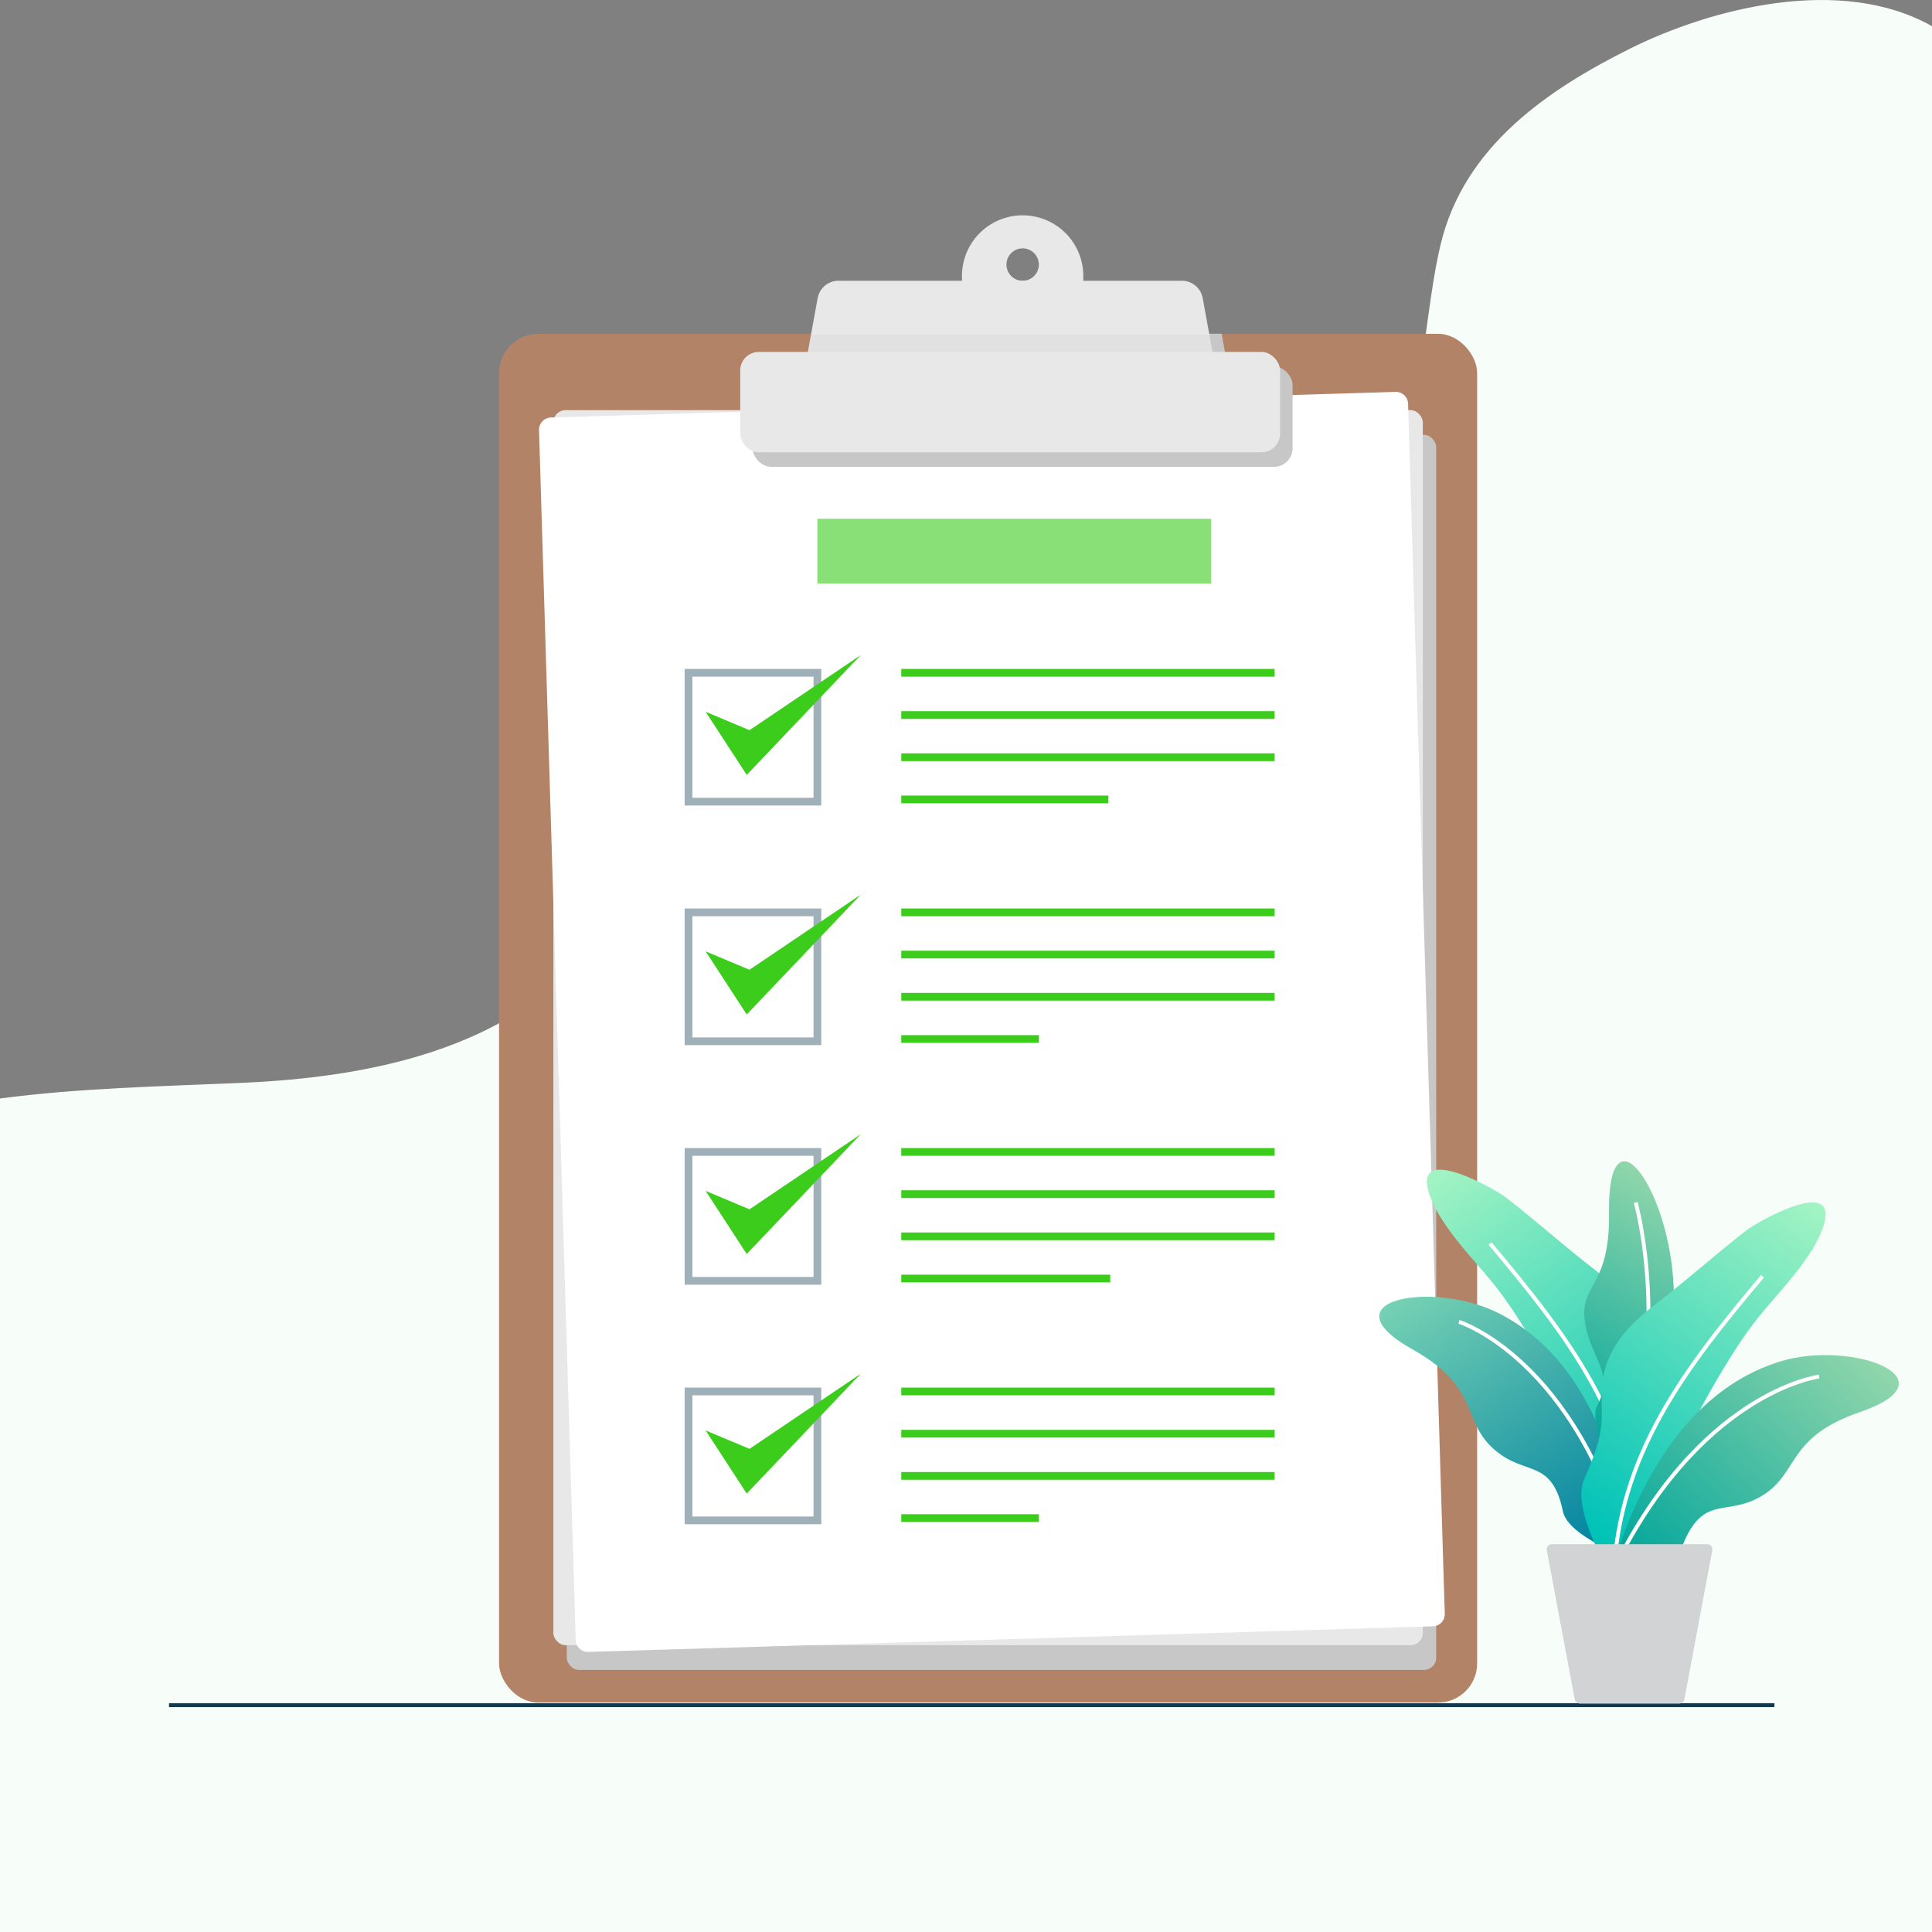<svg xmlns="http://www.w3.org/2000/svg" xmlns:xlink="http://www.w3.org/1999/xlink" viewBox="0 0 500 500"><rect x="0" y="0" width="500" height="500" fill="#808080" stroke="none"/><defs><style>.cls-1{isolation:isolate;}.cls-2{fill:#f7fdf8;}.cls-10,.cls-14,.cls-3,.cls-8{fill:none;stroke-miterlimit:10;}.cls-3,.cls-8{stroke:#133a50;}.cls-4{fill:#b38367;}.cls-11,.cls-5{fill:#c7c7c7;mix-blend-mode:multiply;}.cls-6{fill:#e8e8e8;}.cls-7{fill:#fff;}.cls-10,.cls-8{stroke-width:2px;}.cls-8{opacity:0.4;}.cls-9{fill:#3ccd1c;}.cls-10{stroke:#3ccd1c;}.cls-11{opacity:0.21;}.cls-12{fill:#89e076;}.cls-13{fill:url(#linear-gradient);}.cls-14{stroke:#fff;}.cls-15{fill:url(#linear-gradient-2);}.cls-16{fill:url(#linear-gradient-3);}.cls-17{fill:url(#linear-gradient-4);}.cls-18{fill:url(#linear-gradient-5);}.cls-19{fill:#d1d3d4;}</style><linearGradient id="linear-gradient" x1="-337.23" y1="-253.35" x2="-266.57" y2="-328.07" gradientTransform="matrix(0.2, -0.98, 0.98, 0.2, 749.45, 104.49)" gradientUnits="userSpaceOnUse"><stop offset="0" stop-color="#00c3b7"/><stop offset="1" stop-color="#a4f4c3"/></linearGradient><linearGradient id="linear-gradient-2" x1="463.56" y1="392.67" x2="520.84" y2="332.1" gradientTransform="matrix(-0.98, -0.18, -0.18, 0.98, 942.18, 97.9)" gradientUnits="userSpaceOnUse"><stop offset="0" stop-color="#0082a1"/><stop offset="1" stop-color="#75d1b3"/></linearGradient><linearGradient id="linear-gradient-3" x1="235.14" y1="308.66" x2="297.88" y2="242.32" gradientTransform="matrix(-0.5, -0.87, -0.56, 0.32, 708.58, 483.81)" gradientUnits="userSpaceOnUse"><stop offset="0" stop-color="#00a59b"/><stop offset="1" stop-color="#90d6ab"/></linearGradient><linearGradient id="linear-gradient-4" x1="-343.82" y1="-243.17" x2="-273.16" y2="-317.89" gradientTransform="matrix(-0.2, -0.98, -0.98, 0.2, 100.99, 104.49)" xlink:href="#linear-gradient"/><linearGradient id="linear-gradient-5" x1="422.53" y1="407.75" x2="479.81" y2="347.17" gradientTransform="matrix(1, 0, 0, 1, 0, 0)" xlink:href="#linear-gradient-3"/></defs><g class="cls-1"><g id="Layer_2" data-name="Layer 2"><g id="BACKGROUND"><path class="cls-2" d="M421.88,12.57c-21.4,10.68-43,25.34-49.05,50.71-5.69,24-2.6,49.24-23.47,65.89-19.24,15.36-45.34,20.53-68.85,23.52-38.23,4.88-77.37,11.46-100.8,47-9.76,14.8-15.74,32.22-26.93,45.87-21.43,26.15-57.24,33.25-90.23,34.68-21.1.92-42.06,1.34-62.55,4.05V500H500V6.78C476.3-6.62,442.54,2.27,421.88,12.57Z"/><line class="cls-3" x1="43.74" y1="441.3" x2="459.22" y2="441.3"/></g><g id="OBJECTS"><rect class="cls-4" x="129.16" y="86.39" width="253.12" height="354.23" rx="10.12"/><rect class="cls-5" x="146.68" y="112.55" width="225.01" height="319.62" rx="3.15"/><rect class="cls-6" x="143.21" y="106.15" width="225.01" height="319.62" rx="3.15"/><path class="cls-7" d="M370.85,420.89l-218.6,6.63a3.14,3.14,0,0,1-3.25-3L139.5,111.3a3.17,3.17,0,0,1,3.06-3.25l218.6-6.63a3.17,3.17,0,0,1,3.25,3.06l9.49,313.17A3.14,3.14,0,0,1,370.85,420.89Z"/><rect class="cls-8" x="178.19" y="174.12" width="33.35" height="33.35"/><polygon class="cls-9" points="182.62 184.21 193.25 200.55 222.75 169.54 193.97 188.97 182.62 184.21"/><line class="cls-10" x1="233.25" y1="174.12" x2="329.87" y2="174.12"/><line class="cls-10" x1="233.25" y1="185.05" x2="329.87" y2="185.05"/><line class="cls-10" x1="233.25" y1="195.97" x2="329.87" y2="195.97"/><line class="cls-10" x1="233.25" y1="206.89" x2="286.85" y2="206.89"/><rect class="cls-8" x="178.19" y="236.12" width="33.35" height="33.36"/><polygon class="cls-9" points="182.62 246.21 193.25 262.55 222.75 231.54 193.97 250.97 182.62 246.21"/><line class="cls-10" x1="233.25" y1="236.12" x2="329.87" y2="236.12"/><line class="cls-10" x1="233.25" y1="247.04" x2="329.87" y2="247.04"/><line class="cls-10" x1="233.25" y1="257.96" x2="329.87" y2="257.96"/><line class="cls-10" x1="233.25" y1="268.89" x2="268.87" y2="268.89"/><rect class="cls-8" x="178.19" y="298.12" width="33.35" height="33.36"/><polygon class="cls-9" points="182.62 308.2 193.25 324.54 222.75 293.54 193.97 312.97 182.62 308.2"/><line class="cls-10" x1="233.25" y1="298.12" x2="329.87" y2="298.12"/><line class="cls-10" x1="233.25" y1="309.04" x2="329.87" y2="309.04"/><line class="cls-10" x1="233.25" y1="319.96" x2="329.87" y2="319.96"/><line class="cls-10" x1="233.25" y1="330.88" x2="287.32" y2="330.88"/><rect class="cls-8" x="178.19" y="360.11" width="33.35" height="33.36"/><polygon class="cls-9" points="182.62 370.2 193.25 386.54 222.75 355.53 193.97 374.96 182.62 370.2"/><line class="cls-10" x1="233.25" y1="360.11" x2="329.87" y2="360.11"/><line class="cls-10" x1="233.25" y1="371.04" x2="329.87" y2="371.04"/><line class="cls-10" x1="233.25" y1="381.96" x2="329.87" y2="381.96"/><line class="cls-10" x1="233.25" y1="392.88" x2="268.87" y2="392.88"/><path class="cls-5" d="M316.16,86.38l4.4,24.22a5.47,5.47,0,0,1-5.38,6.45H214.12a5.47,5.47,0,0,1-5.37-6.45l4.4-24.22Z"/><path class="cls-6" d="M312,117.05H210.9a5.47,5.47,0,0,1-5.38-6.45l6.09-33.45A5.47,5.47,0,0,1,217,72.66h88.88a5.47,5.47,0,0,1,5.38,4.49l6.09,33.45A5.47,5.47,0,0,1,312,117.05Z"/><path class="cls-11" d="M313,86.6H209.89l-4.37,24a5.47,5.47,0,0,0,5.38,6.45H312a5.47,5.47,0,0,0,5.38-6.45Z"/><rect class="cls-5" x="194.8" y="94.85" width="139.72" height="25.97" rx="4.8"/><rect class="cls-6" x="191.57" y="91.08" width="139.71" height="25.97" rx="4.8"/><path class="cls-6" d="M280.35,82.55V71.82a15.7,15.7,0,1,0-31.39,0V82.55Zm-15.7-18.27a4.19,4.19,0,1,1-4.18,4.19A4.19,4.19,0,0,1,264.65,64.28Z"/><rect class="cls-12" x="211.54" y="134.26" width="101.89" height="16.74"/><path class="cls-13" d="M424.18,400.13c-2.38-.65-21.17-47.57-37.87-68.14-5.3-6.53-14.35-15.51-16.66-23.8-3.41-12.24,17.31-.43,20.09,1.72,7.68,5.95,15.24,12.76,23.15,18.82,5.92,4.53,11.3,9.62,13.46,17,1.32,4.48.7,8.7.89,13.27.23,5.61,2.45,10.46,4.59,15.53C435.29,382.69,424.18,400.13,424.18,400.13Z"/><path class="cls-14" d="M385.62,321.83c19.73,23.48,37.36,46,38.56,78.3"/><path class="cls-15" d="M421.74,403.3c-3.39-34.74-16.53-54.53-33.66-63.33s-45.56-3.62-22.44,9.3c18.63,10.42,11.84,19.55,22.84,27.24,7.12,5,13.33,1.76,16,14.63C405.88,397.76,421.74,403.3,421.74,403.3Z"/><path class="cls-14" d="M377.59,342.08s30.45,9.55,44.15,61.22"/><path class="cls-16" d="M417.88,383.33c14-19.08,16.45-33.42,15.15-52.16-1.73-24.8-17-45-16.61-17.22.3,20.68-8.78,17.92-5.82,30.29,1.91,8,7.06,11.43,2.71,19.64C411.08,368.1,417.88,383.33,417.88,383.33Z"/><path class="cls-14" d="M423.32,311.19s10.3,36.88-5.44,72.14"/><path class="cls-17" d="M417.57,408.6C420,408,438.74,361,455.44,340.45c5.3-6.53,14.35-15.5,16.66-23.79,3.41-12.24-17.31-.44-20.09,1.72-7.68,5.94-15.24,12.76-23.15,18.81-5.92,4.53-11.3,9.63-13.46,17-1.32,4.47-.7,8.7-.89,13.26-.23,5.62-2.45,10.46-4.59,15.53C406.46,391.16,417.57,408.6,417.57,408.6Z"/><path class="cls-14" d="M456.13,330.3c-19.73,23.48-37.36,46-38.56,78.3"/><path class="cls-18" d="M416.42,408.6c9.54-33.58,26-50.7,44.44-56.3s45.47,4.59,20.41,13.17c-20.2,6.91-15.14,17.12-27.34,22.72-7.89,3.62-13.43-.66-18.38,11.52C433,406,416.42,408.6,416.42,408.6Z"/><path class="cls-14" d="M470.8,356.25s-31.67,3.95-54.38,52.35"/><path class="cls-19" d="M434.6,440.89H408.86a1.34,1.34,0,0,1-1.32-1.09l-7.22-38.58a1.33,1.33,0,0,1,1.31-1.58h40.2a1.33,1.33,0,0,1,1.31,1.58l-7.23,38.58A1.33,1.33,0,0,1,434.6,440.89Z"/></g></g></g></svg>
